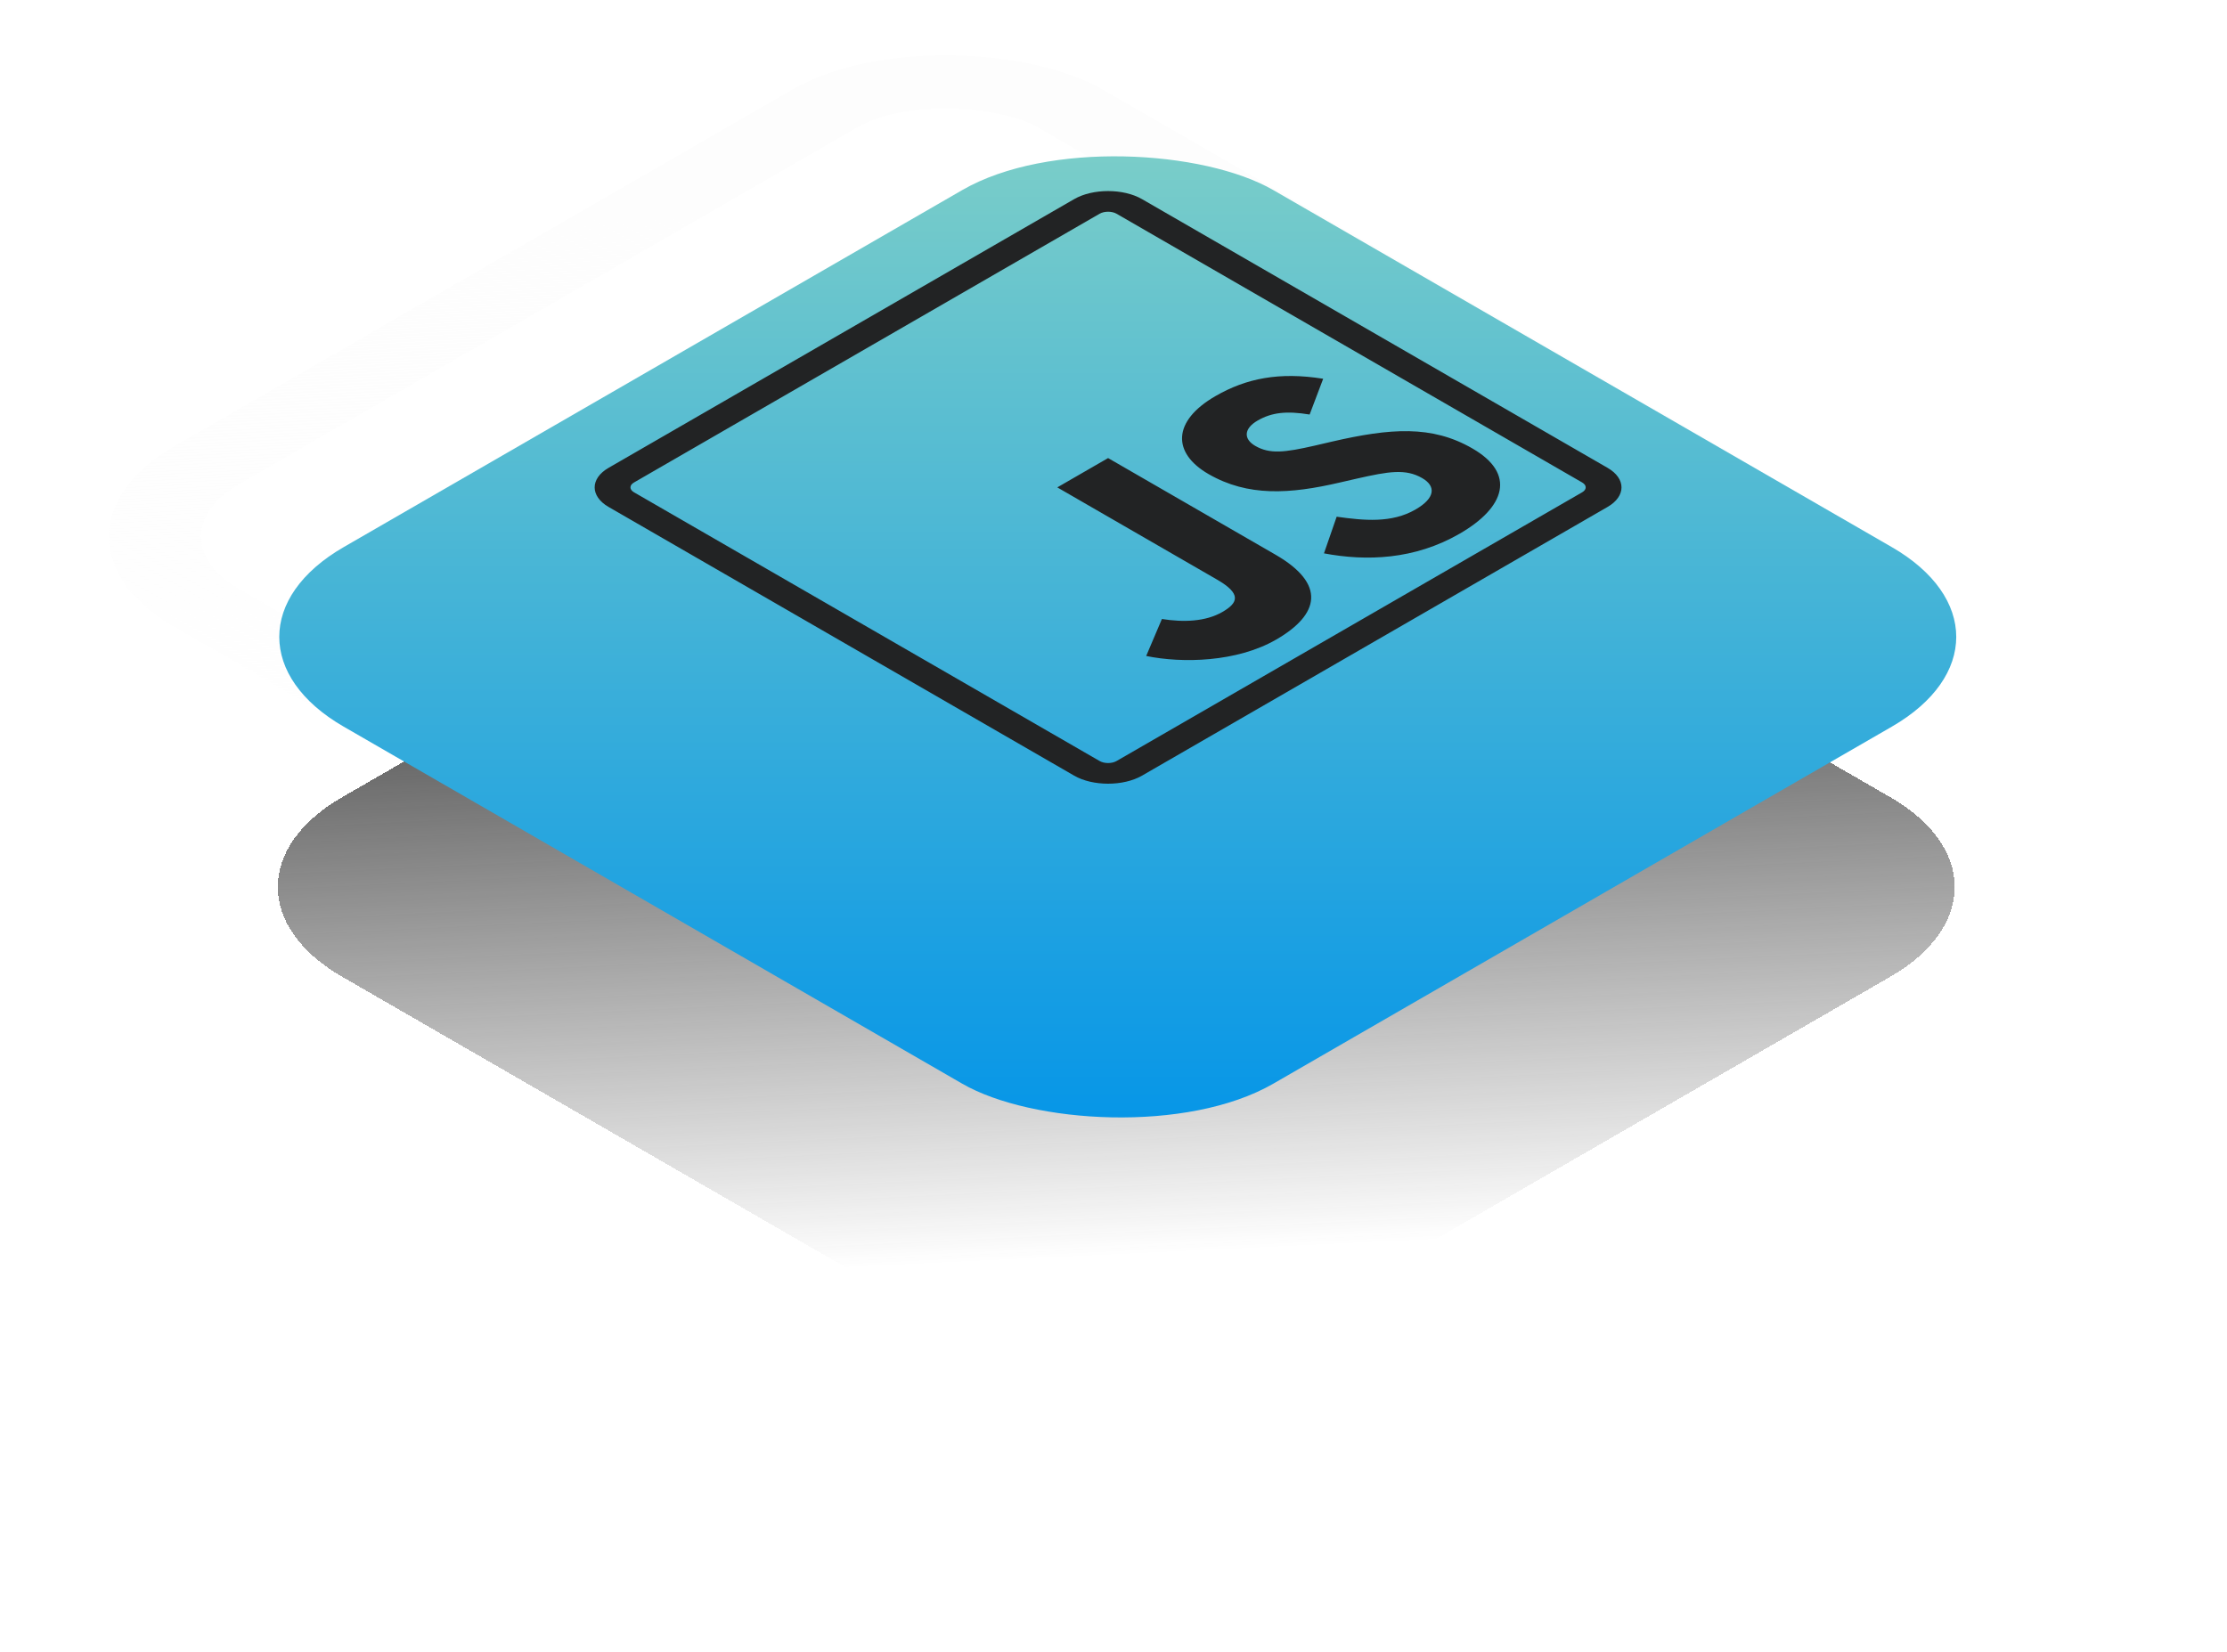 <svg width="124" height="92" viewBox="0 0 124 92" fill="none" xmlns="http://www.w3.org/2000/svg">
<g filter="url(#filter0_d_17_3)">
<rect width="59.769" height="59.769" rx="10" transform="matrix(0.866 -0.5 0.866 0.5 10.393 44.4)" fill="url(#paint0_linear_17_3)" shape-rendering="crispEdges"/>
</g>
<rect x="3.628" width="55.58" height="55.58" rx="7.905" transform="matrix(0.866 -0.5 0.866 0.5 1.486 31.699)" stroke="url(#paint1_linear_17_3)" stroke-width="4.19"/>
<g filter="url(#filter1_d_17_3)">
<rect width="59.769" height="59.769" rx="10" transform="matrix(0.866 -0.5 0.866 0.5 10.477 29.885)" fill="url(#paint2_linear_17_3)"/>
</g>
<path d="M33.886 26.056C32.853 26.652 32.853 27.638 33.886 28.234L59.812 43.201C60.845 43.797 62.552 43.797 63.585 43.201L89.51 28.234C90.543 27.638 90.546 26.654 89.51 26.056L63.585 11.089C62.552 10.493 60.848 10.491 59.812 11.089L33.886 26.056ZM35.301 26.872L61.226 11.905C61.489 11.754 61.908 11.754 62.171 11.905L88.096 26.872C88.359 27.024 88.359 27.266 88.096 27.418L62.171 42.384C61.908 42.536 61.489 42.536 61.226 42.384L35.301 27.418C35.038 27.266 35.038 27.024 35.301 26.872ZM58.87 27.145L67.761 32.278C69.126 33.066 68.96 33.566 68.062 34.084C67.123 34.627 65.886 34.665 64.695 34.475L63.82 36.534C65.825 36.948 68.869 36.885 71.057 35.622C73.476 34.225 73.846 32.525 71.021 30.894L61.699 25.512L58.87 27.145ZM67.676 22.061C65.267 23.452 65.264 25.233 67.289 26.402C69.485 27.669 71.819 27.521 74.595 26.875L75.559 26.654C77.327 26.255 78.263 26.094 79.188 26.628C79.959 27.073 79.931 27.733 78.813 28.379C77.481 29.148 75.948 28.99 74.426 28.778L73.719 30.819C76.078 31.265 78.763 31.173 81.268 29.727C83.832 28.247 84.409 26.376 81.981 24.975C79.727 23.674 77.432 23.841 74.153 24.598L73.192 24.822C71.532 25.2 70.703 25.302 69.894 24.834C69.239 24.456 69.239 23.876 70.029 23.42C70.805 22.972 71.631 22.875 72.921 23.087L73.675 21.095C71.222 20.703 69.391 21.071 67.676 22.061Z" fill="#222324"/>
<defs>
<filter id="filter0_d_17_3" x="0.466" y="7.444" width="123.377" height="83.911" filterUnits="userSpaceOnUse" color-interpolation-filters="sRGB">
<feFlood flood-opacity="0" result="BackgroundImageFix"/>
<feColorMatrix in="SourceAlpha" type="matrix" values="0 0 0 0 0 0 0 0 0 0 0 0 0 0 0 0 0 0 127 0" result="hardAlpha"/>
<feMorphology radius="1" operator="dilate" in="SourceAlpha" result="effect1_dropShadow_17_3"/>
<feOffset dy="5"/>
<feGaussianBlur stdDeviation="7"/>
<feComposite in2="hardAlpha" operator="out"/>
<feColorMatrix type="matrix" values="0 0 0 0 0 0 0 0 0 0 0 0 0 0 0 0 0 0 0.75 0"/>
<feBlend mode="normal" in2="BackgroundImageFix" result="effect1_dropShadow_17_3"/>
<feBlend mode="normal" in="SourceGraphic" in2="effect1_dropShadow_17_3" result="shape"/>
</filter>
<filter id="filter1_d_17_3" x="9.964" y="2.929" width="104.549" height="65.084" filterUnits="userSpaceOnUse" color-interpolation-filters="sRGB">
<feFlood flood-opacity="0" result="BackgroundImageFix"/>
<feColorMatrix in="SourceAlpha" type="matrix" values="0 0 0 0 0 0 0 0 0 0 0 0 0 0 0 0 0 0 127 0" result="hardAlpha"/>
<feOffset dy="5.586"/>
<feGaussianBlur stdDeviation="2.793"/>
<feColorMatrix type="matrix" values="0 0 0 0 0 0 0 0 0 0 0 0 0 0 0 0 0 0 0.25 0"/>
<feBlend mode="normal" in2="BackgroundImageFix" result="effect1_dropShadow_17_3"/>
<feBlend mode="normal" in="SourceGraphic" in2="effect1_dropShadow_17_3" result="shape"/>
</filter>
<linearGradient id="paint0_linear_17_3" x1="48.936" y1="8.218" x2="11.58" y2="52.298" gradientUnits="userSpaceOnUse">
<stop stop-color="#303030"/>
<stop offset="1" stop-color="#303030" stop-opacity="0"/>
</linearGradient>
<linearGradient id="paint1_linear_17_3" x1="48.936" y1="8.218" x2="11.58" y2="52.298" gradientUnits="userSpaceOnUse">
<stop stop-color="#FDFDFD"/>
<stop offset="1" stop-color="#FDFDFD" stop-opacity="0"/>
</linearGradient>
<linearGradient id="paint2_linear_17_3" x1="0" y1="59.769" x2="59.769" y2="0" gradientUnits="userSpaceOnUse">
<stop stop-color="#0093E9"/>
<stop offset="1" stop-color="#80D0C7"/>
</linearGradient>
</defs>
</svg>
